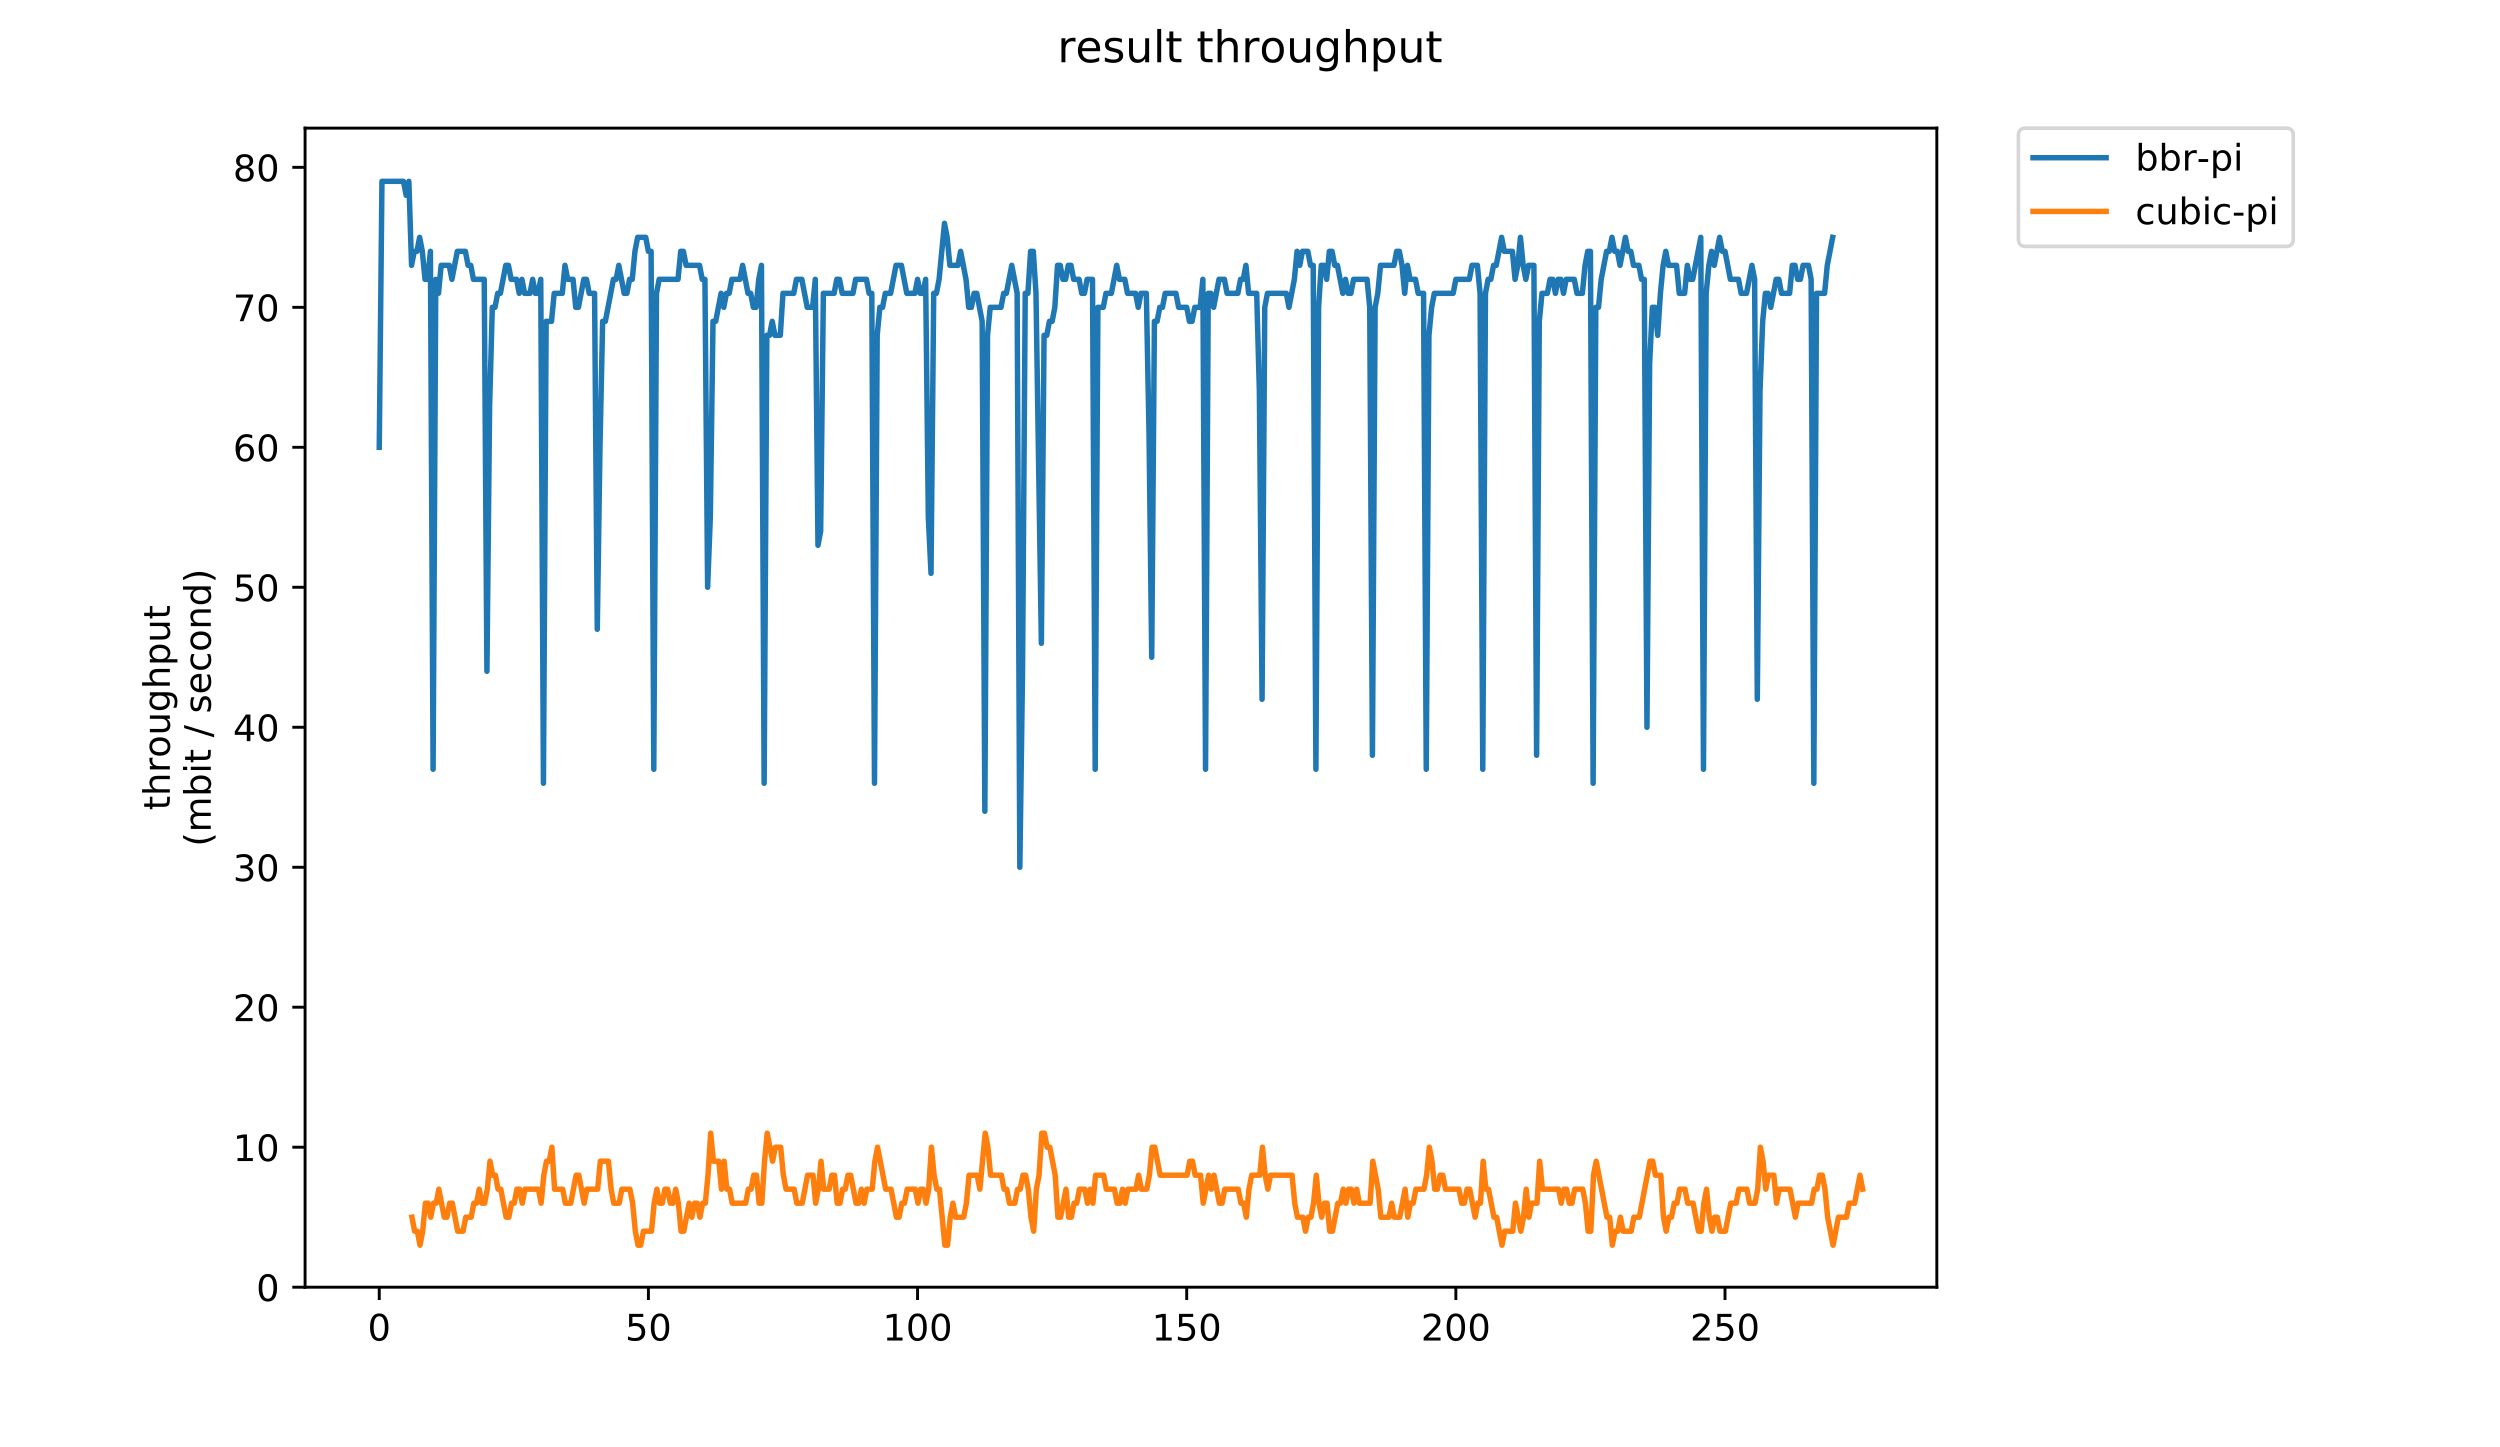 <?xml version="1.0" encoding="utf-8" standalone="no"?>
<!DOCTYPE svg PUBLIC "-//W3C//DTD SVG 1.1//EN"
  "http://www.w3.org/Graphics/SVG/1.1/DTD/svg11.dtd">
<!-- Created with matplotlib (https://matplotlib.org/) -->
<svg height="396pt" version="1.1" viewBox="0 0 684 396" width="684pt" xmlns="http://www.w3.org/2000/svg" xmlns:xlink="http://www.w3.org/1999/xlink">
 <defs>
  <style type="text/css">
*{stroke-linecap:butt;stroke-linejoin:round;}
  </style>
 </defs>
 <g id="figure_1">
  <g id="patch_1">
   <path d="M 0 396 
L 684 396 
L 684 0 
L 0 0 
z
" style="fill:#ffffff;"/>
  </g>
  <g id="axes_1">
   <g id="patch_2">
    <path d="M 83.472 352.174 
L 529.913 352.174 
L 529.913 35.062 
L 83.472 35.062 
z
" style="fill:#ffffff;"/>
   </g>
   <g id="matplotlib.axis_1">
    <g id="xtick_1">
     <g id="line2d_1">
      <defs>
       <path d="M 0 0 
L 0 3.5 
" id="m5d19faca68" style="stroke:#000000;stroke-width:0.8;"/>
      </defs>
      <g>
       <use style="stroke:#000000;stroke-width:0.8;" x="103.765" xlink:href="#m5d19faca68" y="352.174"/>
      </g>
     </g>
     <g id="text_1">
      <!-- 0 -->
      <defs>
       <path d="M 31.781 66.406 
Q 24.172 66.406 20.328 58.906 
Q 16.5 51.422 16.5 36.375 
Q 16.5 21.391 20.328 13.891 
Q 24.172 6.391 31.781 6.391 
Q 39.453 6.391 43.281 13.891 
Q 47.125 21.391 47.125 36.375 
Q 47.125 51.422 43.281 58.906 
Q 39.453 66.406 31.781 66.406 
z
M 31.781 74.219 
Q 44.047 74.219 50.516 64.516 
Q 56.984 54.828 56.984 36.375 
Q 56.984 17.969 50.516 8.266 
Q 44.047 -1.422 31.781 -1.422 
Q 19.531 -1.422 13.062 8.266 
Q 6.594 17.969 6.594 36.375 
Q 6.594 54.828 13.062 64.516 
Q 19.531 74.219 31.781 74.219 
z
" id="DejaVuSans-48"/>
      </defs>
      <g transform="translate(100.584 366.773)scale(0.1 -0.1)">
       <use xlink:href="#DejaVuSans-48"/>
      </g>
     </g>
    </g>
    <g id="xtick_2">
     <g id="line2d_2">
      <g>
       <use style="stroke:#000000;stroke-width:0.8;" x="177.404" xlink:href="#m5d19faca68" y="352.174"/>
      </g>
     </g>
     <g id="text_2">
      <!-- 50 -->
      <defs>
       <path d="M 10.797 72.906 
L 49.516 72.906 
L 49.516 64.594 
L 19.828 64.594 
L 19.828 46.734 
Q 21.969 47.469 24.109 47.828 
Q 26.266 48.188 28.422 48.188 
Q 40.625 48.188 47.75 41.5 
Q 54.891 34.812 54.891 23.391 
Q 54.891 11.625 47.562 5.094 
Q 40.234 -1.422 26.906 -1.422 
Q 22.312 -1.422 17.547 -0.641 
Q 12.797 0.141 7.719 1.703 
L 7.719 11.625 
Q 12.109 9.234 16.797 8.062 
Q 21.484 6.891 26.703 6.891 
Q 35.156 6.891 40.078 11.328 
Q 45.016 15.766 45.016 23.391 
Q 45.016 31 40.078 35.438 
Q 35.156 39.891 26.703 39.891 
Q 22.75 39.891 18.812 39.016 
Q 14.891 38.141 10.797 36.281 
z
" id="DejaVuSans-53"/>
      </defs>
      <g transform="translate(171.042 366.773)scale(0.1 -0.1)">
       <use xlink:href="#DejaVuSans-53"/>
       <use x="63.623" xlink:href="#DejaVuSans-48"/>
      </g>
     </g>
    </g>
    <g id="xtick_3">
     <g id="line2d_3">
      <g>
       <use style="stroke:#000000;stroke-width:0.8;" x="251.044" xlink:href="#m5d19faca68" y="352.174"/>
      </g>
     </g>
     <g id="text_3">
      <!-- 100 -->
      <defs>
       <path d="M 12.406 8.297 
L 28.516 8.297 
L 28.516 63.922 
L 10.984 60.406 
L 10.984 69.391 
L 28.422 72.906 
L 38.281 72.906 
L 38.281 8.297 
L 54.391 8.297 
L 54.391 0 
L 12.406 0 
z
" id="DejaVuSans-49"/>
      </defs>
      <g transform="translate(241.5 366.773)scale(0.1 -0.1)">
       <use xlink:href="#DejaVuSans-49"/>
       <use x="63.623" xlink:href="#DejaVuSans-48"/>
       <use x="127.246" xlink:href="#DejaVuSans-48"/>
      </g>
     </g>
    </g>
    <g id="xtick_4">
     <g id="line2d_4">
      <g>
       <use style="stroke:#000000;stroke-width:0.8;" x="324.683" xlink:href="#m5d19faca68" y="352.174"/>
      </g>
     </g>
     <g id="text_4">
      <!-- 150 -->
      <g transform="translate(315.139 366.773)scale(0.1 -0.1)">
       <use xlink:href="#DejaVuSans-49"/>
       <use x="63.623" xlink:href="#DejaVuSans-53"/>
       <use x="127.246" xlink:href="#DejaVuSans-48"/>
      </g>
     </g>
    </g>
    <g id="xtick_5">
     <g id="line2d_5">
      <g>
       <use style="stroke:#000000;stroke-width:0.8;" x="398.322" xlink:href="#m5d19faca68" y="352.174"/>
      </g>
     </g>
     <g id="text_5">
      <!-- 200 -->
      <defs>
       <path d="M 19.188 8.297 
L 53.609 8.297 
L 53.609 0 
L 7.328 0 
L 7.328 8.297 
Q 12.938 14.109 22.625 23.891 
Q 32.328 33.688 34.812 36.531 
Q 39.547 41.844 41.422 45.531 
Q 43.312 49.219 43.312 52.781 
Q 43.312 58.594 39.234 62.25 
Q 35.156 65.922 28.609 65.922 
Q 23.969 65.922 18.812 64.312 
Q 13.672 62.703 7.812 59.422 
L 7.812 69.391 
Q 13.766 71.781 18.938 73 
Q 24.125 74.219 28.422 74.219 
Q 39.75 74.219 46.484 68.547 
Q 53.219 62.891 53.219 53.422 
Q 53.219 48.922 51.531 44.891 
Q 49.859 40.875 45.406 35.406 
Q 44.188 33.984 37.641 27.219 
Q 31.109 20.453 19.188 8.297 
z
" id="DejaVuSans-50"/>
      </defs>
      <g transform="translate(388.778 366.773)scale(0.1 -0.1)">
       <use xlink:href="#DejaVuSans-50"/>
       <use x="63.623" xlink:href="#DejaVuSans-48"/>
       <use x="127.246" xlink:href="#DejaVuSans-48"/>
      </g>
     </g>
    </g>
    <g id="xtick_6">
     <g id="line2d_6">
      <g>
       <use style="stroke:#000000;stroke-width:0.8;" x="471.961" xlink:href="#m5d19faca68" y="352.174"/>
      </g>
     </g>
     <g id="text_6">
      <!-- 250 -->
      <g transform="translate(462.417 366.773)scale(0.1 -0.1)">
       <use xlink:href="#DejaVuSans-50"/>
       <use x="63.623" xlink:href="#DejaVuSans-53"/>
       <use x="127.246" xlink:href="#DejaVuSans-48"/>
      </g>
     </g>
    </g>
   </g>
   <g id="matplotlib.axis_2">
    <g id="ytick_1">
     <g id="line2d_7">
      <defs>
       <path d="M 0 0 
L -3.5 0 
" id="m05ed5e8b3a" style="stroke:#000000;stroke-width:0.8;"/>
      </defs>
      <g>
       <use style="stroke:#000000;stroke-width:0.8;" x="83.472" xlink:href="#m05ed5e8b3a" y="352.174"/>
      </g>
     </g>
     <g id="text_7">
      <!-- 0 -->
      <g transform="translate(70.11 355.973)scale(0.1 -0.1)">
       <use xlink:href="#DejaVuSans-48"/>
      </g>
     </g>
    </g>
    <g id="ytick_2">
     <g id="line2d_8">
      <g>
       <use style="stroke:#000000;stroke-width:0.8;" x="83.472" xlink:href="#m05ed5e8b3a" y="313.876"/>
      </g>
     </g>
     <g id="text_8">
      <!-- 10 -->
      <g transform="translate(63.747 317.675)scale(0.1 -0.1)">
       <use xlink:href="#DejaVuSans-49"/>
       <use x="63.623" xlink:href="#DejaVuSans-48"/>
      </g>
     </g>
    </g>
    <g id="ytick_3">
     <g id="line2d_9">
      <g>
       <use style="stroke:#000000;stroke-width:0.8;" x="83.472" xlink:href="#m05ed5e8b3a" y="275.577"/>
      </g>
     </g>
     <g id="text_9">
      <!-- 20 -->
      <g transform="translate(63.747 279.376)scale(0.1 -0.1)">
       <use xlink:href="#DejaVuSans-50"/>
       <use x="63.623" xlink:href="#DejaVuSans-48"/>
      </g>
     </g>
    </g>
    <g id="ytick_4">
     <g id="line2d_10">
      <g>
       <use style="stroke:#000000;stroke-width:0.8;" x="83.472" xlink:href="#m05ed5e8b3a" y="237.279"/>
      </g>
     </g>
     <g id="text_10">
      <!-- 30 -->
      <defs>
       <path d="M 40.578 39.312 
Q 47.656 37.797 51.625 33 
Q 55.609 28.219 55.609 21.188 
Q 55.609 10.406 48.188 4.484 
Q 40.766 -1.422 27.094 -1.422 
Q 22.516 -1.422 17.656 -0.516 
Q 12.797 0.391 7.625 2.203 
L 7.625 11.719 
Q 11.719 9.328 16.594 8.109 
Q 21.484 6.891 26.812 6.891 
Q 36.078 6.891 40.938 10.547 
Q 45.797 14.203 45.797 21.188 
Q 45.797 27.641 41.281 31.266 
Q 36.766 34.906 28.719 34.906 
L 20.219 34.906 
L 20.219 43.016 
L 29.109 43.016 
Q 36.375 43.016 40.234 45.922 
Q 44.094 48.828 44.094 54.297 
Q 44.094 59.906 40.109 62.906 
Q 36.141 65.922 28.719 65.922 
Q 24.656 65.922 20.016 65.031 
Q 15.375 64.156 9.812 62.312 
L 9.812 71.094 
Q 15.438 72.656 20.344 73.438 
Q 25.25 74.219 29.594 74.219 
Q 40.828 74.219 47.359 69.109 
Q 53.906 64.016 53.906 55.328 
Q 53.906 49.266 50.438 45.094 
Q 46.969 40.922 40.578 39.312 
z
" id="DejaVuSans-51"/>
      </defs>
      <g transform="translate(63.747 241.078)scale(0.1 -0.1)">
       <use xlink:href="#DejaVuSans-51"/>
       <use x="63.623" xlink:href="#DejaVuSans-48"/>
      </g>
     </g>
    </g>
    <g id="ytick_5">
     <g id="line2d_11">
      <g>
       <use style="stroke:#000000;stroke-width:0.8;" x="83.472" xlink:href="#m05ed5e8b3a" y="198.98"/>
      </g>
     </g>
     <g id="text_11">
      <!-- 40 -->
      <defs>
       <path d="M 37.797 64.312 
L 12.891 25.391 
L 37.797 25.391 
z
M 35.203 72.906 
L 47.609 72.906 
L 47.609 25.391 
L 58.016 25.391 
L 58.016 17.188 
L 47.609 17.188 
L 47.609 0 
L 37.797 0 
L 37.797 17.188 
L 4.891 17.188 
L 4.891 26.703 
z
" id="DejaVuSans-52"/>
      </defs>
      <g transform="translate(63.747 202.779)scale(0.1 -0.1)">
       <use xlink:href="#DejaVuSans-52"/>
       <use x="63.623" xlink:href="#DejaVuSans-48"/>
      </g>
     </g>
    </g>
    <g id="ytick_6">
     <g id="line2d_12">
      <g>
       <use style="stroke:#000000;stroke-width:0.8;" x="83.472" xlink:href="#m05ed5e8b3a" y="160.682"/>
      </g>
     </g>
     <g id="text_12">
      <!-- 50 -->
      <g transform="translate(63.747 164.481)scale(0.1 -0.1)">
       <use xlink:href="#DejaVuSans-53"/>
       <use x="63.623" xlink:href="#DejaVuSans-48"/>
      </g>
     </g>
    </g>
    <g id="ytick_7">
     <g id="line2d_13">
      <g>
       <use style="stroke:#000000;stroke-width:0.8;" x="83.472" xlink:href="#m05ed5e8b3a" y="122.383"/>
      </g>
     </g>
     <g id="text_13">
      <!-- 60 -->
      <defs>
       <path d="M 33.016 40.375 
Q 26.375 40.375 22.484 35.828 
Q 18.609 31.297 18.609 23.391 
Q 18.609 15.531 22.484 10.953 
Q 26.375 6.391 33.016 6.391 
Q 39.656 6.391 43.531 10.953 
Q 47.406 15.531 47.406 23.391 
Q 47.406 31.297 43.531 35.828 
Q 39.656 40.375 33.016 40.375 
z
M 52.594 71.297 
L 52.594 62.312 
Q 48.875 64.062 45.094 64.984 
Q 41.312 65.922 37.594 65.922 
Q 27.828 65.922 22.672 59.328 
Q 17.531 52.734 16.797 39.406 
Q 19.672 43.656 24.016 45.922 
Q 28.375 48.188 33.594 48.188 
Q 44.578 48.188 50.953 41.516 
Q 57.328 34.859 57.328 23.391 
Q 57.328 12.156 50.688 5.359 
Q 44.047 -1.422 33.016 -1.422 
Q 20.359 -1.422 13.672 8.266 
Q 6.984 17.969 6.984 36.375 
Q 6.984 53.656 15.188 63.938 
Q 23.391 74.219 37.203 74.219 
Q 40.922 74.219 44.703 73.484 
Q 48.484 72.75 52.594 71.297 
z
" id="DejaVuSans-54"/>
      </defs>
      <g transform="translate(63.747 126.182)scale(0.1 -0.1)">
       <use xlink:href="#DejaVuSans-54"/>
       <use x="63.623" xlink:href="#DejaVuSans-48"/>
      </g>
     </g>
    </g>
    <g id="ytick_8">
     <g id="line2d_14">
      <g>
       <use style="stroke:#000000;stroke-width:0.8;" x="83.472" xlink:href="#m05ed5e8b3a" y="84.085"/>
      </g>
     </g>
     <g id="text_14">
      <!-- 70 -->
      <defs>
       <path d="M 8.203 72.906 
L 55.078 72.906 
L 55.078 68.703 
L 28.609 0 
L 18.312 0 
L 43.219 64.594 
L 8.203 64.594 
z
" id="DejaVuSans-55"/>
      </defs>
      <g transform="translate(63.747 87.884)scale(0.1 -0.1)">
       <use xlink:href="#DejaVuSans-55"/>
       <use x="63.623" xlink:href="#DejaVuSans-48"/>
      </g>
     </g>
    </g>
    <g id="ytick_9">
     <g id="line2d_15">
      <g>
       <use style="stroke:#000000;stroke-width:0.8;" x="83.472" xlink:href="#m05ed5e8b3a" y="45.786"/>
      </g>
     </g>
     <g id="text_15">
      <!-- 80 -->
      <defs>
       <path d="M 31.781 34.625 
Q 24.75 34.625 20.719 30.859 
Q 16.703 27.094 16.703 20.516 
Q 16.703 13.922 20.719 10.156 
Q 24.75 6.391 31.781 6.391 
Q 38.812 6.391 42.859 10.172 
Q 46.922 13.969 46.922 20.516 
Q 46.922 27.094 42.891 30.859 
Q 38.875 34.625 31.781 34.625 
z
M 21.922 38.812 
Q 15.578 40.375 12.031 44.719 
Q 8.5 49.078 8.5 55.328 
Q 8.5 64.062 14.719 69.141 
Q 20.953 74.219 31.781 74.219 
Q 42.672 74.219 48.875 69.141 
Q 55.078 64.062 55.078 55.328 
Q 55.078 49.078 51.531 44.719 
Q 48 40.375 41.703 38.812 
Q 48.828 37.156 52.797 32.312 
Q 56.781 27.484 56.781 20.516 
Q 56.781 9.906 50.312 4.234 
Q 43.844 -1.422 31.781 -1.422 
Q 19.734 -1.422 13.25 4.234 
Q 6.781 9.906 6.781 20.516 
Q 6.781 27.484 10.781 32.312 
Q 14.797 37.156 21.922 38.812 
z
M 18.312 54.391 
Q 18.312 48.734 21.844 45.562 
Q 25.391 42.391 31.781 42.391 
Q 38.141 42.391 41.719 45.562 
Q 45.312 48.734 45.312 54.391 
Q 45.312 60.062 41.719 63.234 
Q 38.141 66.406 31.781 66.406 
Q 25.391 66.406 21.844 63.234 
Q 18.312 60.062 18.312 54.391 
z
" id="DejaVuSans-56"/>
      </defs>
      <g transform="translate(63.747 49.585)scale(0.1 -0.1)">
       <use xlink:href="#DejaVuSans-56"/>
       <use x="63.623" xlink:href="#DejaVuSans-48"/>
      </g>
     </g>
    </g>
    <g id="text_16">
     <!-- throughput -->
     <defs>
      <path d="M 18.312 70.219 
L 18.312 54.688 
L 36.812 54.688 
L 36.812 47.703 
L 18.312 47.703 
L 18.312 18.016 
Q 18.312 11.328 20.141 9.422 
Q 21.969 7.516 27.594 7.516 
L 36.812 7.516 
L 36.812 0 
L 27.594 0 
Q 17.188 0 13.234 3.875 
Q 9.281 7.766 9.281 18.016 
L 9.281 47.703 
L 2.688 47.703 
L 2.688 54.688 
L 9.281 54.688 
L 9.281 70.219 
z
" id="DejaVuSans-116"/>
      <path d="M 54.891 33.016 
L 54.891 0 
L 45.906 0 
L 45.906 32.719 
Q 45.906 40.484 42.875 44.328 
Q 39.844 48.188 33.797 48.188 
Q 26.516 48.188 22.312 43.547 
Q 18.109 38.922 18.109 30.906 
L 18.109 0 
L 9.078 0 
L 9.078 75.984 
L 18.109 75.984 
L 18.109 46.188 
Q 21.344 51.125 25.703 53.562 
Q 30.078 56 35.797 56 
Q 45.219 56 50.047 50.172 
Q 54.891 44.344 54.891 33.016 
z
" id="DejaVuSans-104"/>
      <path d="M 41.109 46.297 
Q 39.594 47.172 37.812 47.578 
Q 36.031 48 33.891 48 
Q 26.266 48 22.188 43.047 
Q 18.109 38.094 18.109 28.812 
L 18.109 0 
L 9.078 0 
L 9.078 54.688 
L 18.109 54.688 
L 18.109 46.188 
Q 20.953 51.172 25.484 53.578 
Q 30.031 56 36.531 56 
Q 37.453 56 38.578 55.875 
Q 39.703 55.766 41.062 55.516 
z
" id="DejaVuSans-114"/>
      <path d="M 30.609 48.391 
Q 23.391 48.391 19.188 42.75 
Q 14.984 37.109 14.984 27.297 
Q 14.984 17.484 19.156 11.844 
Q 23.344 6.203 30.609 6.203 
Q 37.797 6.203 41.984 11.859 
Q 46.188 17.531 46.188 27.297 
Q 46.188 37.016 41.984 42.703 
Q 37.797 48.391 30.609 48.391 
z
M 30.609 56 
Q 42.328 56 49.016 48.375 
Q 55.719 40.766 55.719 27.297 
Q 55.719 13.875 49.016 6.219 
Q 42.328 -1.422 30.609 -1.422 
Q 18.844 -1.422 12.172 6.219 
Q 5.516 13.875 5.516 27.297 
Q 5.516 40.766 12.172 48.375 
Q 18.844 56 30.609 56 
z
" id="DejaVuSans-111"/>
      <path d="M 8.5 21.578 
L 8.5 54.688 
L 17.484 54.688 
L 17.484 21.922 
Q 17.484 14.156 20.5 10.266 
Q 23.531 6.391 29.594 6.391 
Q 36.859 6.391 41.078 11.031 
Q 45.312 15.672 45.312 23.688 
L 45.312 54.688 
L 54.297 54.688 
L 54.297 0 
L 45.312 0 
L 45.312 8.406 
Q 42.047 3.422 37.719 1 
Q 33.406 -1.422 27.688 -1.422 
Q 18.266 -1.422 13.375 4.438 
Q 8.5 10.297 8.5 21.578 
z
M 31.109 56 
z
" id="DejaVuSans-117"/>
      <path d="M 45.406 27.984 
Q 45.406 37.75 41.375 43.109 
Q 37.359 48.484 30.078 48.484 
Q 22.859 48.484 18.828 43.109 
Q 14.797 37.75 14.797 27.984 
Q 14.797 18.266 18.828 12.891 
Q 22.859 7.516 30.078 7.516 
Q 37.359 7.516 41.375 12.891 
Q 45.406 18.266 45.406 27.984 
z
M 54.391 6.781 
Q 54.391 -7.172 48.188 -13.984 
Q 42 -20.797 29.203 -20.797 
Q 24.469 -20.797 20.266 -20.094 
Q 16.062 -19.391 12.109 -17.922 
L 12.109 -9.188 
Q 16.062 -11.328 19.922 -12.344 
Q 23.781 -13.375 27.781 -13.375 
Q 36.625 -13.375 41.016 -8.766 
Q 45.406 -4.156 45.406 5.172 
L 45.406 9.625 
Q 42.625 4.781 38.281 2.391 
Q 33.938 0 27.875 0 
Q 17.828 0 11.672 7.656 
Q 5.516 15.328 5.516 27.984 
Q 5.516 40.672 11.672 48.328 
Q 17.828 56 27.875 56 
Q 33.938 56 38.281 53.609 
Q 42.625 51.219 45.406 46.391 
L 45.406 54.688 
L 54.391 54.688 
z
" id="DejaVuSans-103"/>
      <path d="M 18.109 8.203 
L 18.109 -20.797 
L 9.078 -20.797 
L 9.078 54.688 
L 18.109 54.688 
L 18.109 46.391 
Q 20.953 51.266 25.266 53.625 
Q 29.594 56 35.594 56 
Q 45.562 56 51.781 48.094 
Q 58.016 40.188 58.016 27.297 
Q 58.016 14.406 51.781 6.484 
Q 45.562 -1.422 35.594 -1.422 
Q 29.594 -1.422 25.266 0.953 
Q 20.953 3.328 18.109 8.203 
z
M 48.688 27.297 
Q 48.688 37.203 44.609 42.844 
Q 40.531 48.484 33.406 48.484 
Q 26.266 48.484 22.188 42.844 
Q 18.109 37.203 18.109 27.297 
Q 18.109 17.391 22.188 11.75 
Q 26.266 6.109 33.406 6.109 
Q 40.531 6.109 44.609 11.75 
Q 48.688 17.391 48.688 27.297 
z
" id="DejaVuSans-112"/>
     </defs>
     <g transform="translate(46.47 221.675)rotate(-90)scale(0.1 -0.1)">
      <use xlink:href="#DejaVuSans-116"/>
      <use x="39.209" xlink:href="#DejaVuSans-104"/>
      <use x="102.588" xlink:href="#DejaVuSans-114"/>
      <use x="143.67" xlink:href="#DejaVuSans-111"/>
      <use x="204.852" xlink:href="#DejaVuSans-117"/>
      <use x="268.23" xlink:href="#DejaVuSans-103"/>
      <use x="331.707" xlink:href="#DejaVuSans-104"/>
      <use x="395.086" xlink:href="#DejaVuSans-112"/>
      <use x="458.562" xlink:href="#DejaVuSans-117"/>
      <use x="521.941" xlink:href="#DejaVuSans-116"/>
     </g>
     <!-- (mbit / second) -->
     <defs>
      <path d="M 31 75.875 
Q 24.469 64.656 21.281 53.656 
Q 18.109 42.672 18.109 31.391 
Q 18.109 20.125 21.312 9.062 
Q 24.516 -2 31 -13.188 
L 23.188 -13.188 
Q 15.875 -1.703 12.234 9.375 
Q 8.594 20.453 8.594 31.391 
Q 8.594 42.281 12.203 53.312 
Q 15.828 64.359 23.188 75.875 
z
" id="DejaVuSans-40"/>
      <path d="M 52 44.188 
Q 55.375 50.25 60.062 53.125 
Q 64.75 56 71.094 56 
Q 79.641 56 84.281 50.016 
Q 88.922 44.047 88.922 33.016 
L 88.922 0 
L 79.891 0 
L 79.891 32.719 
Q 79.891 40.578 77.094 44.375 
Q 74.312 48.188 68.609 48.188 
Q 61.625 48.188 57.562 43.547 
Q 53.516 38.922 53.516 30.906 
L 53.516 0 
L 44.484 0 
L 44.484 32.719 
Q 44.484 40.625 41.703 44.406 
Q 38.922 48.188 33.109 48.188 
Q 26.219 48.188 22.156 43.531 
Q 18.109 38.875 18.109 30.906 
L 18.109 0 
L 9.078 0 
L 9.078 54.688 
L 18.109 54.688 
L 18.109 46.188 
Q 21.188 51.219 25.484 53.609 
Q 29.781 56 35.688 56 
Q 41.656 56 45.828 52.969 
Q 50 49.953 52 44.188 
z
" id="DejaVuSans-109"/>
      <path d="M 48.688 27.297 
Q 48.688 37.203 44.609 42.844 
Q 40.531 48.484 33.406 48.484 
Q 26.266 48.484 22.188 42.844 
Q 18.109 37.203 18.109 27.297 
Q 18.109 17.391 22.188 11.75 
Q 26.266 6.109 33.406 6.109 
Q 40.531 6.109 44.609 11.75 
Q 48.688 17.391 48.688 27.297 
z
M 18.109 46.391 
Q 20.953 51.266 25.266 53.625 
Q 29.594 56 35.594 56 
Q 45.562 56 51.781 48.094 
Q 58.016 40.188 58.016 27.297 
Q 58.016 14.406 51.781 6.484 
Q 45.562 -1.422 35.594 -1.422 
Q 29.594 -1.422 25.266 0.953 
Q 20.953 3.328 18.109 8.203 
L 18.109 0 
L 9.078 0 
L 9.078 75.984 
L 18.109 75.984 
z
" id="DejaVuSans-98"/>
      <path d="M 9.422 54.688 
L 18.406 54.688 
L 18.406 0 
L 9.422 0 
z
M 9.422 75.984 
L 18.406 75.984 
L 18.406 64.594 
L 9.422 64.594 
z
" id="DejaVuSans-105"/>
      <path id="DejaVuSans-32"/>
      <path d="M 25.391 72.906 
L 33.688 72.906 
L 8.297 -9.281 
L 0 -9.281 
z
" id="DejaVuSans-47"/>
      <path d="M 44.281 53.078 
L 44.281 44.578 
Q 40.484 46.531 36.375 47.5 
Q 32.281 48.484 27.875 48.484 
Q 21.188 48.484 17.844 46.438 
Q 14.5 44.391 14.5 40.281 
Q 14.5 37.156 16.891 35.375 
Q 19.281 33.594 26.516 31.984 
L 29.594 31.297 
Q 39.156 29.25 43.188 25.516 
Q 47.219 21.781 47.219 15.094 
Q 47.219 7.469 41.188 3.016 
Q 35.156 -1.422 24.609 -1.422 
Q 20.219 -1.422 15.453 -0.562 
Q 10.688 0.297 5.422 2 
L 5.422 11.281 
Q 10.406 8.688 15.234 7.391 
Q 20.062 6.109 24.812 6.109 
Q 31.156 6.109 34.562 8.281 
Q 37.984 10.453 37.984 14.406 
Q 37.984 18.062 35.516 20.016 
Q 33.062 21.969 24.703 23.781 
L 21.578 24.516 
Q 13.234 26.266 9.516 29.906 
Q 5.812 33.547 5.812 39.891 
Q 5.812 47.609 11.281 51.797 
Q 16.75 56 26.812 56 
Q 31.781 56 36.172 55.266 
Q 40.578 54.547 44.281 53.078 
z
" id="DejaVuSans-115"/>
      <path d="M 56.203 29.594 
L 56.203 25.203 
L 14.891 25.203 
Q 15.484 15.922 20.484 11.062 
Q 25.484 6.203 34.422 6.203 
Q 39.594 6.203 44.453 7.469 
Q 49.312 8.734 54.109 11.281 
L 54.109 2.781 
Q 49.266 0.734 44.188 -0.344 
Q 39.109 -1.422 33.891 -1.422 
Q 20.797 -1.422 13.156 6.188 
Q 5.516 13.812 5.516 26.812 
Q 5.516 40.234 12.766 48.109 
Q 20.016 56 32.328 56 
Q 43.359 56 49.781 48.891 
Q 56.203 41.797 56.203 29.594 
z
M 47.219 32.234 
Q 47.125 39.594 43.094 43.984 
Q 39.062 48.391 32.422 48.391 
Q 24.906 48.391 20.391 44.141 
Q 15.875 39.891 15.188 32.172 
z
" id="DejaVuSans-101"/>
      <path d="M 48.781 52.594 
L 48.781 44.188 
Q 44.969 46.297 41.141 47.344 
Q 37.312 48.391 33.406 48.391 
Q 24.656 48.391 19.812 42.844 
Q 14.984 37.312 14.984 27.297 
Q 14.984 17.281 19.812 11.734 
Q 24.656 6.203 33.406 6.203 
Q 37.312 6.203 41.141 7.25 
Q 44.969 8.297 48.781 10.406 
L 48.781 2.094 
Q 45.016 0.344 40.984 -0.531 
Q 36.969 -1.422 32.422 -1.422 
Q 20.062 -1.422 12.781 6.344 
Q 5.516 14.109 5.516 27.297 
Q 5.516 40.672 12.859 48.328 
Q 20.219 56 33.016 56 
Q 37.156 56 41.109 55.141 
Q 45.062 54.297 48.781 52.594 
z
" id="DejaVuSans-99"/>
      <path d="M 54.891 33.016 
L 54.891 0 
L 45.906 0 
L 45.906 32.719 
Q 45.906 40.484 42.875 44.328 
Q 39.844 48.188 33.797 48.188 
Q 26.516 48.188 22.312 43.547 
Q 18.109 38.922 18.109 30.906 
L 18.109 0 
L 9.078 0 
L 9.078 54.688 
L 18.109 54.688 
L 18.109 46.188 
Q 21.344 51.125 25.703 53.562 
Q 30.078 56 35.797 56 
Q 45.219 56 50.047 50.172 
Q 54.891 44.344 54.891 33.016 
z
" id="DejaVuSans-110"/>
      <path d="M 45.406 46.391 
L 45.406 75.984 
L 54.391 75.984 
L 54.391 0 
L 45.406 0 
L 45.406 8.203 
Q 42.578 3.328 38.25 0.953 
Q 33.938 -1.422 27.875 -1.422 
Q 17.969 -1.422 11.734 6.484 
Q 5.516 14.406 5.516 27.297 
Q 5.516 40.188 11.734 48.094 
Q 17.969 56 27.875 56 
Q 33.938 56 38.25 53.625 
Q 42.578 51.266 45.406 46.391 
z
M 14.797 27.297 
Q 14.797 17.391 18.875 11.75 
Q 22.953 6.109 30.078 6.109 
Q 37.203 6.109 41.297 11.75 
Q 45.406 17.391 45.406 27.297 
Q 45.406 37.203 41.297 42.844 
Q 37.203 48.484 30.078 48.484 
Q 22.953 48.484 18.875 42.844 
Q 14.797 37.203 14.797 27.297 
z
" id="DejaVuSans-100"/>
      <path d="M 8.016 75.875 
L 15.828 75.875 
Q 23.141 64.359 26.781 53.312 
Q 30.422 42.281 30.422 31.391 
Q 30.422 20.453 26.781 9.375 
Q 23.141 -1.703 15.828 -13.188 
L 8.016 -13.188 
Q 14.5 -2 17.703 9.062 
Q 20.906 20.125 20.906 31.391 
Q 20.906 42.672 17.703 53.656 
Q 14.5 64.656 8.016 75.875 
z
" id="DejaVuSans-41"/>
     </defs>
     <g transform="translate(57.668 231.609)rotate(-90)scale(0.1 -0.1)">
      <use xlink:href="#DejaVuSans-40"/>
      <use x="39.014" xlink:href="#DejaVuSans-109"/>
      <use x="136.426" xlink:href="#DejaVuSans-98"/>
      <use x="199.902" xlink:href="#DejaVuSans-105"/>
      <use x="227.686" xlink:href="#DejaVuSans-116"/>
      <use x="266.895" xlink:href="#DejaVuSans-32"/>
      <use x="298.682" xlink:href="#DejaVuSans-47"/>
      <use x="332.373" xlink:href="#DejaVuSans-32"/>
      <use x="364.16" xlink:href="#DejaVuSans-115"/>
      <use x="416.26" xlink:href="#DejaVuSans-101"/>
      <use x="477.783" xlink:href="#DejaVuSans-99"/>
      <use x="532.764" xlink:href="#DejaVuSans-111"/>
      <use x="593.945" xlink:href="#DejaVuSans-110"/>
      <use x="657.324" xlink:href="#DejaVuSans-100"/>
      <use x="720.801" xlink:href="#DejaVuSans-41"/>
     </g>
    </g>
   </g>
   <g id="line2d_16">
    <path clip-path="url(#pe31f777075)" d="M 103.765 122.383 
L 104.501 49.616 
L 110.393 49.616 
L 111.129 53.446 
L 111.865 49.616 
L 112.602 72.595 
L 113.338 68.765 
L 114.075 68.765 
L 114.811 64.935 
L 115.547 68.765 
L 116.284 76.425 
L 117.02 76.425 
L 117.757 68.765 
L 118.493 210.47 
L 119.229 76.425 
L 119.966 80.255 
L 120.702 72.595 
L 122.911 72.595 
L 123.648 76.425 
L 125.12 68.765 
L 127.33 68.765 
L 128.066 72.595 
L 128.802 72.595 
L 129.539 76.425 
L 132.484 76.425 
L 133.221 183.661 
L 133.957 110.894 
L 134.694 84.085 
L 135.43 84.085 
L 136.166 80.255 
L 136.903 80.255 
L 138.376 72.595 
L 139.112 72.595 
L 139.848 76.425 
L 141.321 76.425 
L 142.057 80.255 
L 142.794 76.425 
L 143.53 80.255 
L 145.003 80.255 
L 145.739 76.425 
L 146.476 80.255 
L 147.212 80.255 
L 147.949 76.425 
L 148.685 214.3 
L 149.421 87.914 
L 150.894 87.914 
L 151.631 80.255 
L 153.84 80.255 
L 154.576 72.595 
L 155.313 76.425 
L 156.785 76.425 
L 157.522 84.085 
L 158.258 84.085 
L 159.731 76.425 
L 160.467 76.425 
L 161.204 80.255 
L 162.676 80.255 
L 163.413 172.171 
L 164.149 122.383 
L 164.886 87.914 
L 165.622 87.914 
L 167.831 76.425 
L 168.568 76.425 
L 169.304 72.595 
L 170.777 80.255 
L 171.513 80.255 
L 172.25 76.425 
L 172.986 76.425 
L 173.722 68.765 
L 174.459 64.935 
L 176.668 64.935 
L 177.404 68.765 
L 178.141 68.765 
L 178.877 210.47 
L 179.613 80.255 
L 180.35 76.425 
L 185.505 76.425 
L 186.241 68.765 
L 186.977 68.765 
L 187.714 72.595 
L 191.396 72.595 
L 192.132 76.425 
L 192.869 76.425 
L 193.605 160.682 
L 194.341 141.532 
L 195.078 87.914 
L 195.814 87.914 
L 197.287 80.255 
L 198.023 84.085 
L 198.76 80.255 
L 199.496 80.255 
L 200.232 76.425 
L 202.442 76.425 
L 203.178 72.595 
L 204.651 80.255 
L 205.387 80.255 
L 206.124 84.085 
L 206.86 84.085 
L 207.596 76.425 
L 208.333 72.595 
L 209.069 214.3 
L 209.806 91.744 
L 210.542 91.744 
L 211.278 87.914 
L 212.015 91.744 
L 213.488 91.744 
L 214.224 80.255 
L 217.169 80.255 
L 217.906 76.425 
L 219.379 76.425 
L 220.851 84.085 
L 222.324 84.085 
L 223.061 76.425 
L 223.797 149.192 
L 224.533 145.362 
L 225.27 80.255 
L 228.215 80.255 
L 228.952 76.425 
L 229.688 76.425 
L 230.425 80.255 
L 233.37 80.255 
L 234.106 76.425 
L 237.052 76.425 
L 237.788 80.255 
L 238.525 80.255 
L 239.261 214.3 
L 239.998 91.744 
L 240.734 84.085 
L 241.47 84.085 
L 242.207 80.255 
L 243.68 80.255 
L 245.152 72.595 
L 246.625 72.595 
L 248.098 80.255 
L 250.307 80.255 
L 251.044 76.425 
L 251.78 80.255 
L 252.516 80.255 
L 253.253 76.425 
L 253.989 141.532 
L 254.725 156.852 
L 255.462 80.255 
L 256.198 80.255 
L 256.935 76.425 
L 258.407 61.105 
L 259.144 64.935 
L 259.88 72.595 
L 262.089 72.595 
L 262.826 68.765 
L 264.299 76.425 
L 265.035 84.085 
L 265.771 84.085 
L 266.508 80.255 
L 267.244 80.255 
L 268.717 87.914 
L 269.453 221.959 
L 270.19 91.744 
L 270.926 84.085 
L 273.872 84.085 
L 274.608 80.255 
L 275.344 80.255 
L 276.817 72.595 
L 278.29 80.255 
L 279.026 237.279 
L 279.763 183.661 
L 280.499 80.255 
L 281.236 80.255 
L 281.972 68.765 
L 282.708 68.765 
L 283.445 80.255 
L 284.918 176.001 
L 285.654 91.744 
L 286.39 91.744 
L 287.127 87.914 
L 287.863 87.914 
L 288.6 84.085 
L 289.336 72.595 
L 290.072 72.595 
L 290.809 76.425 
L 291.545 76.425 
L 292.281 72.595 
L 293.018 72.595 
L 293.754 76.425 
L 295.227 76.425 
L 295.963 80.255 
L 296.7 80.255 
L 297.436 76.425 
L 298.909 76.425 
L 299.645 210.47 
L 300.382 84.085 
L 301.855 84.085 
L 302.591 80.255 
L 304.064 80.255 
L 305.537 72.595 
L 306.273 76.425 
L 307.746 76.425 
L 308.482 80.255 
L 310.691 80.255 
L 311.428 84.085 
L 312.164 80.255 
L 313.637 80.255 
L 314.373 118.553 
L 315.11 179.831 
L 315.846 87.914 
L 316.582 87.914 
L 317.319 84.085 
L 318.055 84.085 
L 318.792 80.255 
L 321.737 80.255 
L 322.474 84.085 
L 324.683 84.085 
L 325.419 87.914 
L 326.155 87.914 
L 326.892 84.085 
L 328.365 84.085 
L 329.101 76.425 
L 329.837 210.47 
L 330.574 80.255 
L 331.31 80.255 
L 332.047 84.085 
L 333.519 76.425 
L 334.992 76.425 
L 335.729 80.255 
L 338.674 80.255 
L 339.411 76.425 
L 340.147 76.425 
L 340.883 72.595 
L 341.62 80.255 
L 343.829 80.255 
L 344.565 107.064 
L 345.302 191.32 
L 346.038 84.085 
L 346.774 80.255 
L 351.929 80.255 
L 352.666 84.085 
L 354.138 76.425 
L 354.875 68.765 
L 355.611 72.595 
L 356.348 68.765 
L 357.82 68.765 
L 358.557 72.595 
L 359.293 72.595 
L 360.03 210.47 
L 360.766 84.085 
L 361.502 72.595 
L 362.239 72.595 
L 362.975 76.425 
L 363.711 68.765 
L 364.448 68.765 
L 365.184 72.595 
L 365.921 72.595 
L 367.393 80.255 
L 368.13 76.425 
L 368.866 80.255 
L 369.603 80.255 
L 370.339 76.425 
L 374.021 76.425 
L 374.757 84.085 
L 375.494 206.64 
L 376.23 84.085 
L 376.967 80.255 
L 377.703 72.595 
L 381.385 72.595 
L 382.121 68.765 
L 382.858 68.765 
L 383.594 72.595 
L 384.33 80.255 
L 385.067 72.595 
L 385.803 76.425 
L 387.276 76.425 
L 388.012 80.255 
L 389.485 80.255 
L 390.222 210.47 
L 390.958 91.744 
L 391.694 84.085 
L 392.431 80.255 
L 397.586 80.255 
L 398.322 76.425 
L 402.004 76.425 
L 402.74 72.595 
L 404.213 72.595 
L 404.949 80.255 
L 405.686 210.47 
L 406.422 80.255 
L 407.159 76.425 
L 407.895 76.425 
L 408.631 72.595 
L 409.368 72.595 
L 410.841 64.935 
L 411.577 68.765 
L 413.786 68.765 
L 414.523 76.425 
L 415.259 72.595 
L 415.995 64.935 
L 416.732 72.595 
L 417.468 76.425 
L 418.205 72.595 
L 419.677 72.595 
L 420.414 206.64 
L 421.15 87.914 
L 421.886 80.255 
L 423.359 80.255 
L 424.096 76.425 
L 424.832 76.425 
L 425.568 80.255 
L 426.305 76.425 
L 427.041 76.425 
L 427.778 80.255 
L 428.514 76.425 
L 430.723 76.425 
L 431.46 80.255 
L 432.932 80.255 
L 433.669 72.595 
L 434.405 68.765 
L 435.142 68.765 
L 435.878 214.3 
L 436.614 84.085 
L 437.351 84.085 
L 438.087 76.425 
L 439.56 68.765 
L 440.296 68.765 
L 441.033 64.935 
L 441.769 68.765 
L 442.505 68.765 
L 443.242 72.595 
L 444.715 64.935 
L 445.451 68.765 
L 446.187 68.765 
L 446.924 72.595 
L 448.397 72.595 
L 449.133 76.425 
L 449.869 76.425 
L 450.606 198.98 
L 451.342 99.404 
L 452.079 84.085 
L 452.815 84.085 
L 453.551 91.744 
L 454.288 80.255 
L 455.024 72.595 
L 455.76 68.765 
L 456.497 72.595 
L 458.706 72.595 
L 459.442 80.255 
L 460.915 80.255 
L 461.652 72.595 
L 462.388 76.425 
L 463.124 76.425 
L 465.334 64.935 
L 466.07 210.47 
L 466.806 80.255 
L 467.543 72.595 
L 468.279 68.765 
L 469.016 72.595 
L 470.488 64.935 
L 471.225 68.765 
L 471.961 68.765 
L 473.434 76.425 
L 475.643 76.425 
L 476.379 80.255 
L 477.852 80.255 
L 479.325 72.595 
L 480.061 76.425 
L 480.798 191.32 
L 481.534 107.064 
L 482.271 87.914 
L 483.007 80.255 
L 483.743 80.255 
L 484.48 84.085 
L 485.953 76.425 
L 486.689 76.425 
L 487.425 80.255 
L 489.635 80.255 
L 490.371 72.595 
L 491.107 72.595 
L 491.844 76.425 
L 492.58 76.425 
L 493.316 72.595 
L 494.789 72.595 
L 495.526 76.425 
L 496.262 214.3 
L 496.998 80.255 
L 499.208 80.255 
L 499.944 72.595 
L 501.417 64.935 
L 501.417 64.935 
" style="fill:none;stroke:#1f77b4;stroke-linecap:square;stroke-width:1.5;"/>
   </g>
   <g id="line2d_17">
    <path clip-path="url(#pe31f777075)" d="M 112.705 333.025 
L 113.441 336.855 
L 114.178 336.855 
L 114.914 340.685 
L 115.65 336.855 
L 116.387 329.195 
L 117.123 329.195 
L 117.86 333.025 
L 118.596 329.195 
L 119.332 329.195 
L 120.069 325.365 
L 121.542 333.025 
L 122.278 333.025 
L 123.014 329.195 
L 123.751 329.195 
L 125.224 336.855 
L 126.696 336.855 
L 127.433 333.025 
L 128.906 333.025 
L 129.642 329.195 
L 130.378 329.195 
L 131.115 325.365 
L 131.851 329.195 
L 132.587 329.195 
L 133.324 325.365 
L 134.06 317.706 
L 134.797 321.535 
L 135.533 321.535 
L 136.269 325.365 
L 137.006 325.365 
L 138.479 333.025 
L 139.215 333.025 
L 139.951 329.195 
L 140.688 329.195 
L 141.424 325.365 
L 142.161 325.365 
L 142.897 329.195 
L 143.633 325.365 
L 147.315 325.365 
L 148.052 329.195 
L 148.788 321.535 
L 149.525 317.706 
L 150.261 317.706 
L 150.997 313.876 
L 151.734 325.365 
L 153.943 325.365 
L 154.679 329.195 
L 156.152 329.195 
L 157.625 321.535 
L 158.361 321.535 
L 159.834 329.195 
L 160.57 325.365 
L 163.516 325.365 
L 164.252 317.706 
L 166.462 317.706 
L 167.198 325.365 
L 167.934 329.195 
L 169.407 329.195 
L 170.143 325.365 
L 172.353 325.365 
L 173.089 329.195 
L 173.825 336.855 
L 174.562 340.685 
L 175.298 340.685 
L 176.035 336.855 
L 178.244 336.855 
L 178.98 329.195 
L 179.717 325.365 
L 180.453 329.195 
L 181.189 329.195 
L 181.926 325.365 
L 182.662 325.365 
L 183.399 329.195 
L 184.135 329.195 
L 184.871 325.365 
L 185.608 329.195 
L 186.344 336.855 
L 187.08 336.855 
L 188.553 329.195 
L 189.29 333.025 
L 190.026 329.195 
L 190.762 329.195 
L 191.499 333.025 
L 192.235 329.195 
L 192.972 329.195 
L 193.708 321.535 
L 194.444 310.046 
L 195.181 317.706 
L 196.654 317.706 
L 197.39 325.365 
L 198.126 317.706 
L 198.863 325.365 
L 199.599 325.365 
L 200.336 329.195 
L 204.018 329.195 
L 204.754 325.365 
L 205.49 325.365 
L 206.227 321.535 
L 206.963 321.535 
L 207.699 329.195 
L 208.436 329.195 
L 209.172 317.706 
L 209.909 310.046 
L 211.381 317.706 
L 212.118 313.876 
L 213.591 313.876 
L 214.327 321.535 
L 215.063 325.365 
L 217.273 325.365 
L 218.009 329.195 
L 219.482 329.195 
L 220.955 321.535 
L 222.427 321.535 
L 223.164 329.195 
L 223.9 325.365 
L 224.636 317.706 
L 225.373 325.365 
L 226.846 325.365 
L 227.582 321.535 
L 228.318 321.535 
L 229.055 329.195 
L 229.791 329.195 
L 230.528 325.365 
L 231.264 325.365 
L 232 321.535 
L 232.737 321.535 
L 234.21 329.195 
L 234.946 329.195 
L 235.682 325.365 
L 236.419 329.195 
L 237.155 325.365 
L 238.628 325.365 
L 239.364 317.706 
L 240.101 313.876 
L 242.31 325.365 
L 243.783 325.365 
L 245.255 333.025 
L 245.992 333.025 
L 246.728 329.195 
L 247.465 329.195 
L 248.201 325.365 
L 250.41 325.365 
L 251.147 329.195 
L 251.883 325.365 
L 252.619 325.365 
L 253.356 329.195 
L 254.092 325.365 
L 254.829 313.876 
L 255.565 321.535 
L 256.301 325.365 
L 257.038 325.365 
L 258.511 340.685 
L 259.247 340.685 
L 259.983 333.025 
L 260.72 329.195 
L 261.456 333.025 
L 263.665 333.025 
L 264.402 329.195 
L 265.138 321.535 
L 267.347 321.535 
L 268.084 325.365 
L 269.556 310.046 
L 270.293 313.876 
L 271.029 321.535 
L 273.975 321.535 
L 274.711 325.365 
L 275.448 325.365 
L 276.184 329.195 
L 277.657 329.195 
L 278.393 325.365 
L 279.13 325.365 
L 279.866 321.535 
L 280.602 321.535 
L 281.339 325.365 
L 282.075 333.025 
L 282.811 336.855 
L 283.548 325.365 
L 284.284 321.535 
L 285.021 310.046 
L 285.757 310.046 
L 286.493 313.876 
L 287.23 313.876 
L 288.703 321.535 
L 289.439 333.025 
L 290.175 333.025 
L 291.648 325.365 
L 292.385 333.025 
L 293.121 333.025 
L 293.857 329.195 
L 294.594 329.195 
L 295.33 325.365 
L 296.803 325.365 
L 297.539 329.195 
L 298.276 325.365 
L 299.012 329.195 
L 299.748 321.535 
L 301.958 321.535 
L 302.694 325.365 
L 304.903 325.365 
L 305.64 329.195 
L 306.376 329.195 
L 307.112 325.365 
L 307.849 329.195 
L 308.585 325.365 
L 310.794 325.365 
L 311.531 321.535 
L 312.267 325.365 
L 313.74 325.365 
L 314.476 321.535 
L 315.213 313.876 
L 315.949 313.876 
L 317.422 321.535 
L 324.786 321.535 
L 325.522 317.706 
L 326.259 317.706 
L 326.995 321.535 
L 328.468 321.535 
L 329.204 329.195 
L 330.677 321.535 
L 331.413 325.365 
L 332.15 321.535 
L 333.623 329.195 
L 334.359 329.195 
L 335.095 325.365 
L 338.777 325.365 
L 339.514 329.195 
L 340.25 329.195 
L 340.986 333.025 
L 341.723 325.365 
L 342.459 321.535 
L 344.668 321.535 
L 345.405 313.876 
L 346.141 321.535 
L 346.878 325.365 
L 347.614 321.535 
L 353.505 321.535 
L 354.241 329.195 
L 354.978 333.025 
L 356.451 333.025 
L 357.187 336.855 
L 357.923 333.025 
L 358.66 333.025 
L 359.396 329.195 
L 360.133 321.535 
L 360.869 329.195 
L 361.605 333.025 
L 362.342 329.195 
L 363.078 329.195 
L 363.815 336.855 
L 364.551 336.855 
L 366.024 329.195 
L 366.76 329.195 
L 367.497 325.365 
L 368.233 329.195 
L 368.969 325.365 
L 369.706 325.365 
L 370.442 329.195 
L 371.179 325.365 
L 371.915 329.195 
L 374.86 329.195 
L 375.597 317.706 
L 377.07 325.365 
L 377.806 333.025 
L 380.015 333.025 
L 380.752 329.195 
L 381.488 333.025 
L 382.961 333.025 
L 384.434 325.365 
L 385.17 333.025 
L 385.906 329.195 
L 386.643 329.195 
L 387.379 325.365 
L 389.588 325.365 
L 390.325 321.535 
L 391.061 313.876 
L 391.797 317.706 
L 392.534 325.365 
L 393.27 325.365 
L 394.007 321.535 
L 394.743 321.535 
L 395.479 325.365 
L 399.161 325.365 
L 399.898 329.195 
L 400.634 329.195 
L 401.371 325.365 
L 402.107 325.365 
L 403.58 333.025 
L 404.316 329.195 
L 405.053 329.195 
L 405.789 317.706 
L 406.525 325.365 
L 407.262 325.365 
L 408.735 333.025 
L 409.471 333.025 
L 410.944 340.685 
L 411.68 336.855 
L 413.889 336.855 
L 414.626 329.195 
L 416.098 336.855 
L 416.835 333.025 
L 417.571 325.365 
L 418.308 333.025 
L 419.044 329.195 
L 420.517 329.195 
L 421.253 317.706 
L 421.99 325.365 
L 426.408 325.365 
L 427.144 329.195 
L 427.881 325.365 
L 428.617 325.365 
L 429.353 329.195 
L 430.09 329.195 
L 430.826 325.365 
L 433.035 325.365 
L 433.772 329.195 
L 434.508 336.855 
L 435.245 336.855 
L 435.981 321.535 
L 436.717 317.706 
L 439.663 333.025 
L 440.399 333.025 
L 441.136 340.685 
L 441.872 336.855 
L 442.609 336.855 
L 443.345 333.025 
L 444.081 336.855 
L 446.29 336.855 
L 447.027 333.025 
L 448.5 333.025 
L 451.445 317.706 
L 452.182 317.706 
L 452.918 321.535 
L 454.391 321.535 
L 455.127 333.025 
L 455.864 336.855 
L 456.6 333.025 
L 457.336 333.025 
L 458.073 329.195 
L 458.809 329.195 
L 459.546 325.365 
L 461.018 325.365 
L 461.755 329.195 
L 463.228 329.195 
L 464.7 336.855 
L 465.437 336.855 
L 466.173 329.195 
L 466.909 325.365 
L 467.646 333.025 
L 468.382 336.855 
L 469.119 333.025 
L 469.855 333.025 
L 470.591 336.855 
L 472.064 336.855 
L 473.537 329.195 
L 475.01 329.195 
L 475.746 325.365 
L 477.955 325.365 
L 478.692 329.195 
L 480.165 329.195 
L 480.901 325.365 
L 481.637 313.876 
L 482.374 317.706 
L 483.11 325.365 
L 483.846 321.535 
L 485.319 321.535 
L 486.056 329.195 
L 486.792 325.365 
L 489.738 325.365 
L 491.21 333.025 
L 491.947 329.195 
L 495.629 329.195 
L 496.365 325.365 
L 497.102 325.365 
L 497.838 321.535 
L 498.574 321.535 
L 499.311 325.365 
L 500.047 333.025 
L 501.52 340.685 
L 502.993 333.025 
L 505.202 333.025 
L 505.938 329.195 
L 507.411 329.195 
L 508.884 321.535 
L 509.62 325.365 
L 509.62 325.365 
" style="fill:none;stroke:#ff7f0e;stroke-linecap:square;stroke-width:1.5;"/>
   </g>
   <g id="patch_3">
    <path d="M 83.472 352.174 
L 83.472 35.062 
" style="fill:none;stroke:#000000;stroke-linecap:square;stroke-linejoin:miter;stroke-width:0.8;"/>
   </g>
   <g id="patch_4">
    <path d="M 529.913 352.174 
L 529.913 35.062 
" style="fill:none;stroke:#000000;stroke-linecap:square;stroke-linejoin:miter;stroke-width:0.8;"/>
   </g>
   <g id="patch_5">
    <path d="M 83.472 352.174 
L 529.913 352.174 
" style="fill:none;stroke:#000000;stroke-linecap:square;stroke-linejoin:miter;stroke-width:0.8;"/>
   </g>
   <g id="patch_6">
    <path d="M 83.472 35.062 
L 529.913 35.062 
" style="fill:none;stroke:#000000;stroke-linecap:square;stroke-linejoin:miter;stroke-width:0.8;"/>
   </g>
   <g id="legend_1">
    <g id="patch_7">
     <path d="M 554.235 67.419 
L 625.43 67.419 
Q 627.43 67.419 627.43 65.419 
L 627.43 37.062 
Q 627.43 35.062 625.43 35.062 
L 554.235 35.062 
Q 552.235 35.062 552.235 37.062 
L 552.235 65.419 
Q 552.235 67.419 554.235 67.419 
z
" style="fill:#ffffff;opacity:0.8;stroke:#cccccc;stroke-linejoin:miter;"/>
    </g>
    <g id="line2d_18">
     <path d="M 556.235 43.161 
L 576.235 43.161 
" style="fill:none;stroke:#1f77b4;stroke-linecap:square;stroke-width:1.5;"/>
    </g>
    <g id="line2d_19"/>
    <g id="text_17">
     <!-- bbr-pi -->
     <defs>
      <path d="M 4.891 31.391 
L 31.203 31.391 
L 31.203 23.391 
L 4.891 23.391 
z
" id="DejaVuSans-45"/>
     </defs>
     <g transform="translate(584.235 46.661)scale(0.1 -0.1)">
      <use xlink:href="#DejaVuSans-98"/>
      <use x="63.477" xlink:href="#DejaVuSans-98"/>
      <use x="126.953" xlink:href="#DejaVuSans-114"/>
      <use x="167.973" xlink:href="#DejaVuSans-45"/>
      <use x="204.057" xlink:href="#DejaVuSans-112"/>
      <use x="267.533" xlink:href="#DejaVuSans-105"/>
     </g>
    </g>
    <g id="line2d_20">
     <path d="M 556.235 57.839 
L 576.235 57.839 
" style="fill:none;stroke:#ff7f0e;stroke-linecap:square;stroke-width:1.5;"/>
    </g>
    <g id="line2d_21"/>
    <g id="text_18">
     <!-- cubic-pi -->
     <g transform="translate(584.235 61.339)scale(0.1 -0.1)">
      <use xlink:href="#DejaVuSans-99"/>
      <use x="54.98" xlink:href="#DejaVuSans-117"/>
      <use x="118.359" xlink:href="#DejaVuSans-98"/>
      <use x="181.836" xlink:href="#DejaVuSans-105"/>
      <use x="209.619" xlink:href="#DejaVuSans-99"/>
      <use x="264.6" xlink:href="#DejaVuSans-45"/>
      <use x="300.684" xlink:href="#DejaVuSans-112"/>
      <use x="364.16" xlink:href="#DejaVuSans-105"/>
     </g>
    </g>
   </g>
  </g>
  <g id="text_19">
   <!-- result throughput -->
   <defs>
    <path d="M 9.422 75.984 
L 18.406 75.984 
L 18.406 0 
L 9.422 0 
z
" id="DejaVuSans-108"/>
   </defs>
   <g transform="translate(289.321 17.038)scale(0.12 -0.12)">
    <use xlink:href="#DejaVuSans-114"/>
    <use x="41.082" xlink:href="#DejaVuSans-101"/>
    <use x="102.605" xlink:href="#DejaVuSans-115"/>
    <use x="154.705" xlink:href="#DejaVuSans-117"/>
    <use x="218.084" xlink:href="#DejaVuSans-108"/>
    <use x="245.867" xlink:href="#DejaVuSans-116"/>
    <use x="285.076" xlink:href="#DejaVuSans-32"/>
    <use x="316.863" xlink:href="#DejaVuSans-116"/>
    <use x="356.072" xlink:href="#DejaVuSans-104"/>
    <use x="419.451" xlink:href="#DejaVuSans-114"/>
    <use x="460.533" xlink:href="#DejaVuSans-111"/>
    <use x="521.715" xlink:href="#DejaVuSans-117"/>
    <use x="585.094" xlink:href="#DejaVuSans-103"/>
    <use x="648.57" xlink:href="#DejaVuSans-104"/>
    <use x="711.949" xlink:href="#DejaVuSans-112"/>
    <use x="775.426" xlink:href="#DejaVuSans-117"/>
    <use x="838.805" xlink:href="#DejaVuSans-116"/>
   </g>
  </g>
 </g>
 <defs>
  <clipPath id="pe31f777075">
   <rect height="317.112" width="446.441" x="83.472" y="35.062"/>
  </clipPath>
 </defs>
</svg>
